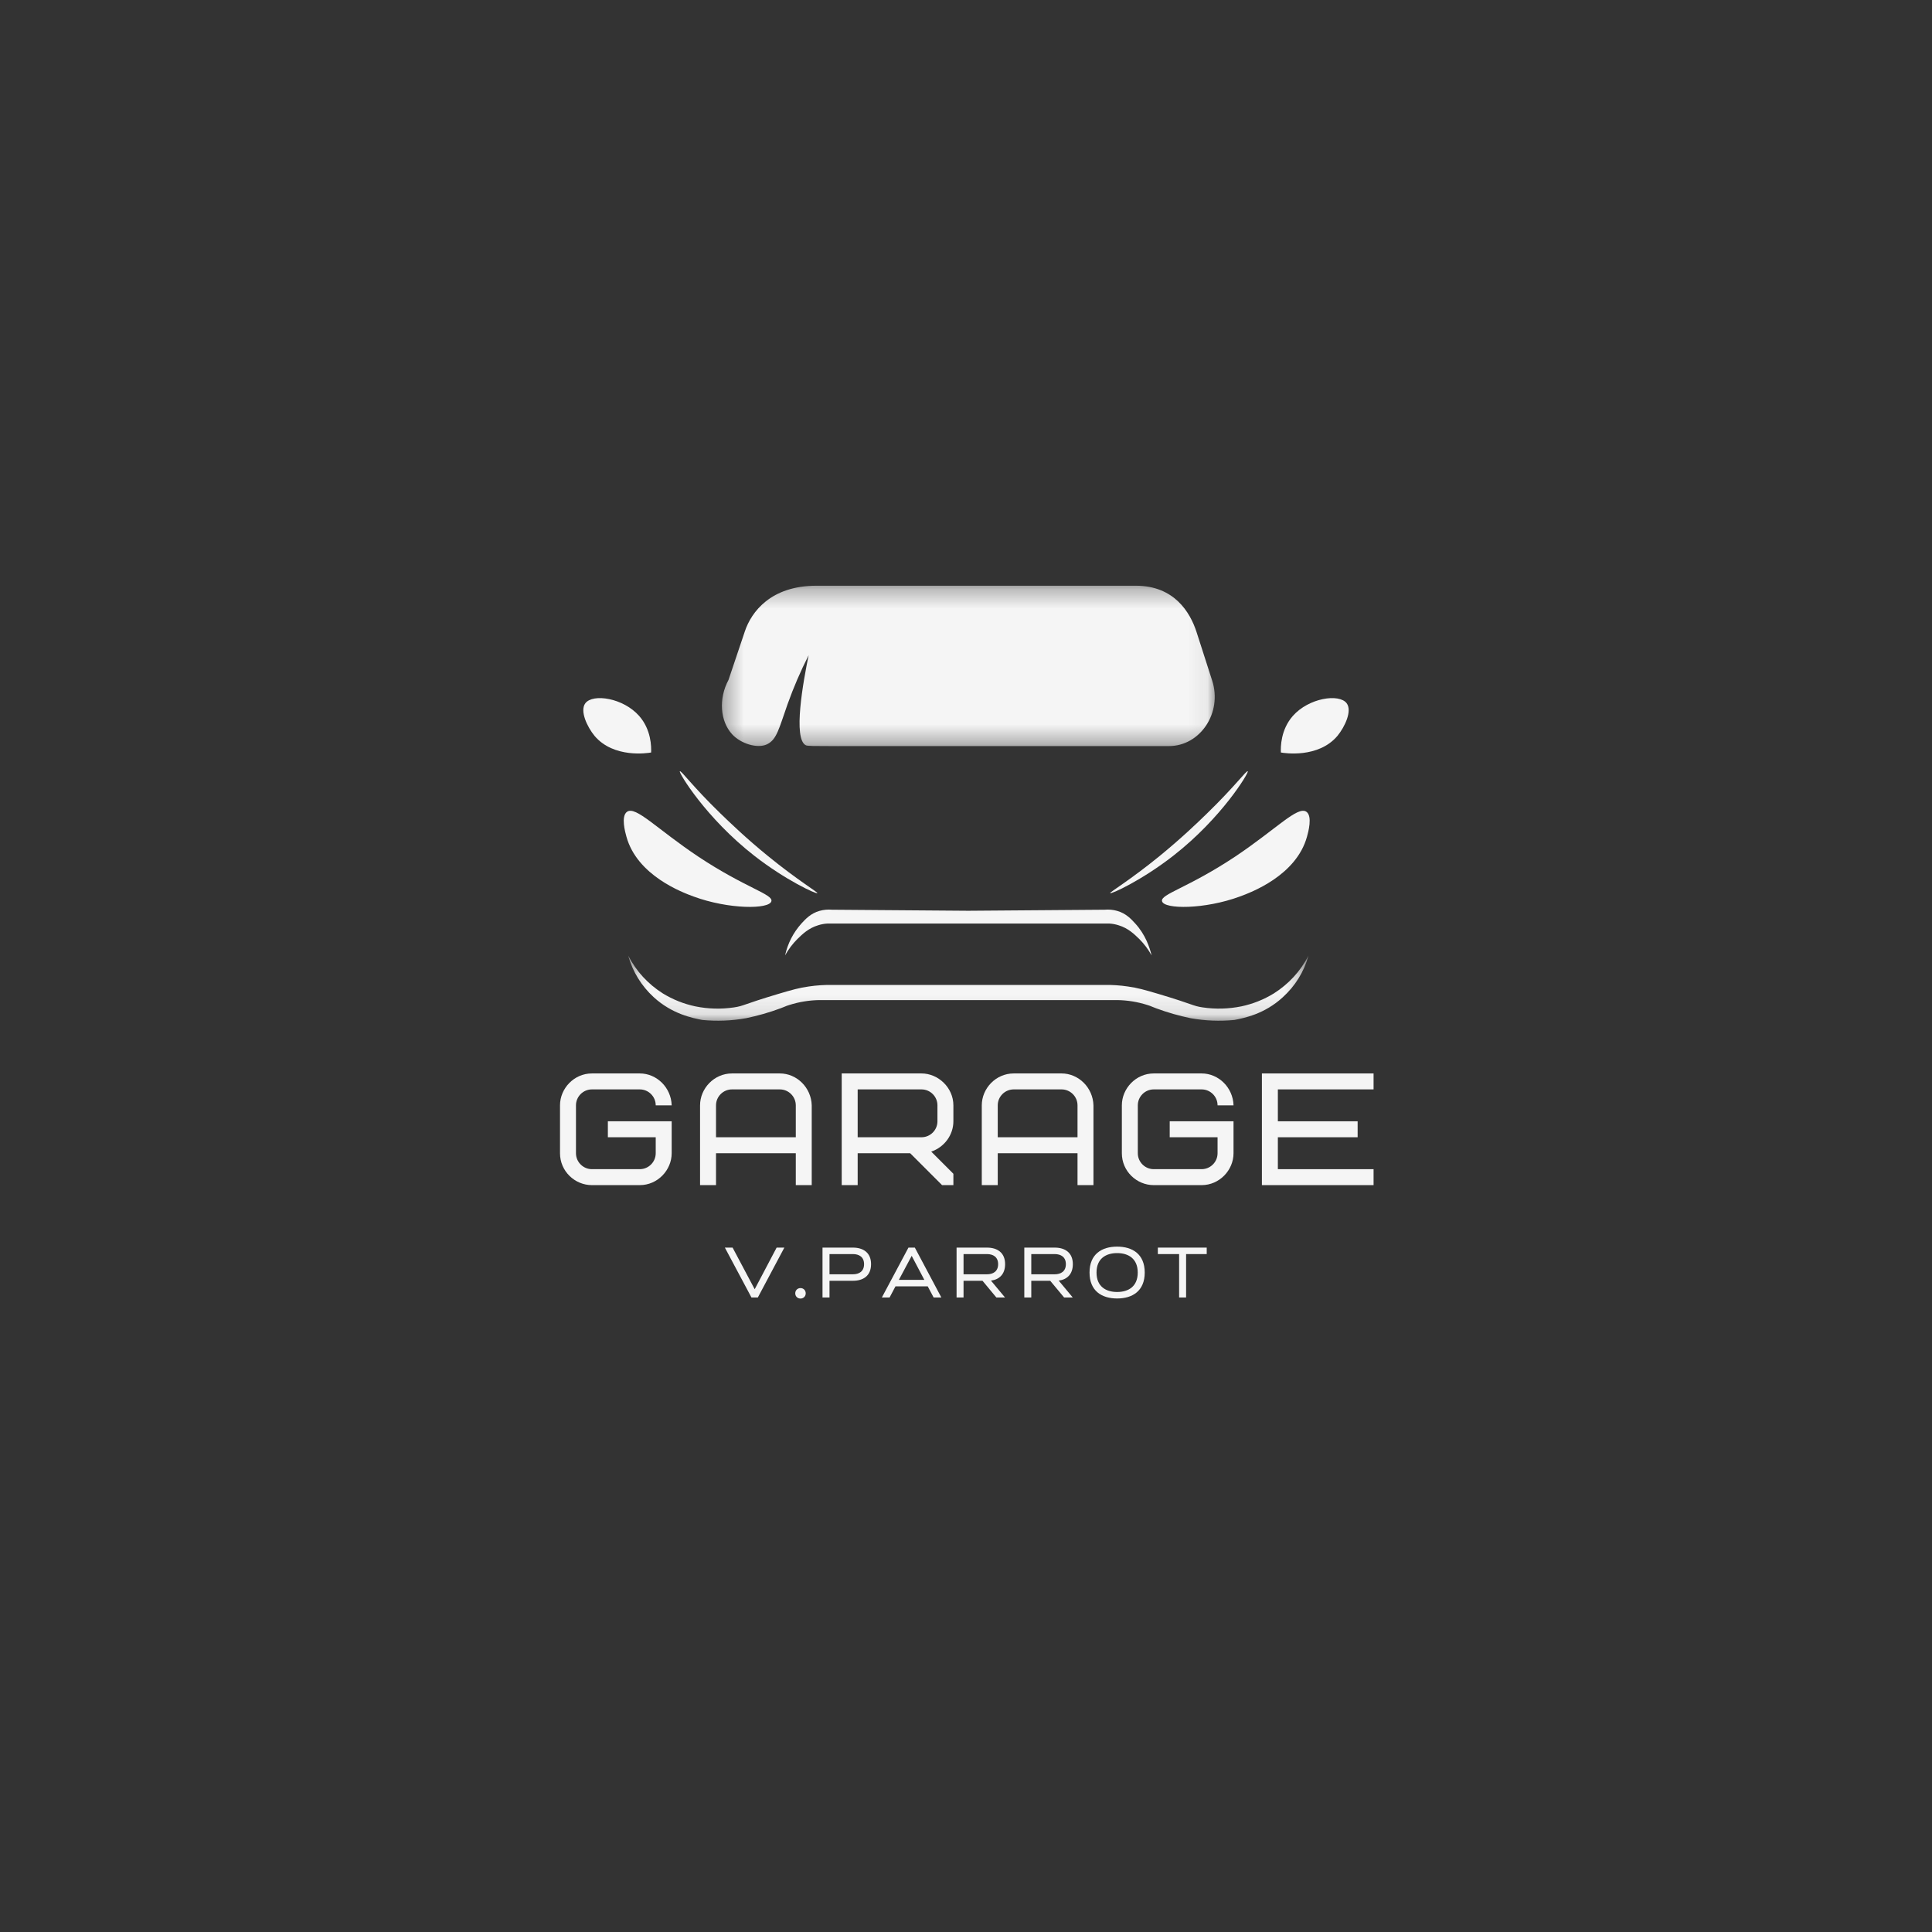 <svg width="100" height="100" viewBox="0 0 100 100" fill="none" xmlns="http://www.w3.org/2000/svg">
<rect x="0" y="0" width="100" height="100" fill="#333333" stroke="none"/>
<path d="M33.702 38.949C33.716 38.658 33.709 37.766 33.082 37.056C32.259 36.123 30.688 35.886 30.297 36.4C30 36.793 30.392 37.624 30.776 38.091C31.767 39.259 33.527 38.982 33.702 38.949Z" fill="#F5F5F5"/>
<path d="M66.298 38.949C66.284 38.658 66.291 37.766 66.918 37.056C67.741 36.123 69.312 35.886 69.703 36.4C70 36.793 69.608 37.624 69.224 38.091C68.233 39.259 66.473 38.982 66.298 38.949Z" fill="#F5F5F5"/>
<mask id="mask0_33_268" style="mask-type:luminance" maskUnits="userSpaceOnUse" x="37" y="30" width="26" height="9">
<path d="M37.333 30.292H62.933V38.667H37.333V30.292Z" fill="white"/>
</mask>
<g mask="url(#mask0_33_268)">
<path d="M60.497 38.618H43.644C43.475 38.618 43.32 38.624 43.003 38.618C42.194 38.618 41.796 38.618 41.715 38.577C41.033 38.259 41.573 35.278 41.856 33.913C41.438 34.735 41.075 35.58 40.764 36.448C40.312 37.732 40.204 38.279 39.705 38.523C39.206 38.766 38.335 38.489 37.891 38.002C37.277 37.326 37.182 36.171 37.708 35.191L38.552 32.683C38.889 31.669 39.9 30.317 42.254 30.317H58.798C60.774 30.317 61.603 31.69 61.934 32.717L62.743 35.231C63.276 36.888 62.129 38.618 60.497 38.618Z" fill="#F5F5F5"/>
</g>
<path d="M42.308 46.228C42.268 46.296 40.663 45.559 39.044 44.295C36.528 42.335 35.119 39.982 35.187 39.922C35.254 39.861 35.814 40.672 37.291 42.105C37.79 42.585 38.619 43.39 39.759 44.316C41.303 45.573 42.335 46.181 42.308 46.228Z" fill="#F5F5F5"/>
<path d="M57.462 46.228C57.503 46.296 59.108 45.559 60.727 44.295C63.243 42.335 64.652 39.982 64.584 39.922C64.517 39.861 63.95 40.672 62.474 42.105C61.981 42.585 61.145 43.39 60.011 44.316C58.468 45.573 57.429 46.181 57.462 46.228Z" fill="#F5F5F5"/>
<path d="M39.927 46.647C39.82 47.073 37.716 47.073 35.901 46.404C35.348 46.201 32.974 45.329 32.421 43.295C32.36 43.078 32.131 42.247 32.455 42.018C32.906 41.7 33.993 42.903 36.138 44.335C38.592 45.965 40.022 46.282 39.927 46.647Z" fill="#F5F5F5"/>
<path d="M60.147 46.647C60.254 47.073 62.358 47.073 64.173 46.404C64.726 46.201 67.1 45.329 67.653 43.295C67.713 43.078 67.943 42.247 67.62 42.018C67.168 41.7 66.075 42.903 63.936 44.335C61.482 45.965 60.052 46.282 60.147 46.647Z" fill="#F5F5F5"/>
<path d="M58.757 47.797C58.548 47.567 58.278 47.276 57.827 47.148C57.615 47.087 57.399 47.068 57.179 47.087L50.118 47.141L43.063 47.087C42.844 47.068 42.628 47.087 42.416 47.148C41.965 47.276 41.695 47.567 41.485 47.797C41.058 48.274 40.775 48.826 40.635 49.452C40.808 49.138 41.022 48.854 41.276 48.601C41.532 48.351 41.85 48.04 42.349 47.891C42.502 47.842 42.659 47.812 42.821 47.803H57.422C57.583 47.812 57.741 47.842 57.894 47.891C58.393 48.04 58.71 48.351 58.967 48.601C59.221 48.854 59.434 49.138 59.607 49.452C59.506 49.04 59.291 48.378 58.757 47.797Z" fill="#F5F5F5"/>
<mask id="mask1_33_268" style="mask-type:luminance" maskUnits="userSpaceOnUse" x="32" y="49" width="36" height="4">
<path d="M32.267 49.333H67.733V52.892H32.267V49.333Z" fill="white"/>
</mask>
<g mask="url(#mask1_33_268)">
<path d="M65.933 51.42C65.412 51.739 64.852 51.962 64.254 52.089C63.59 52.223 62.922 52.242 62.251 52.143C61.712 52.062 61.819 52.001 59.984 51.453C59.236 51.23 58.866 51.128 58.386 51.062C57.973 51 57.557 50.973 57.139 50.98H43.104C42.683 50.973 42.266 51 41.85 51.062C41.377 51.128 41.006 51.23 40.258 51.453C38.424 52.001 38.525 52.062 37.992 52.143C37.321 52.242 36.653 52.224 35.989 52.089C35.391 51.962 34.831 51.739 34.309 51.42C33.536 50.929 32.938 50.278 32.516 49.466C32.755 50.31 33.198 51.029 33.844 51.622C34.795 52.487 35.827 52.69 36.346 52.792C37.105 52.866 37.861 52.837 38.612 52.703C39.221 52.577 39.817 52.406 40.4 52.19L40.589 52.116C40.678 52.075 40.771 52.042 40.865 52.015C41.368 51.856 41.882 51.773 42.409 51.764H57.833C58.36 51.773 58.875 51.856 59.378 52.015C59.472 52.043 59.565 52.076 59.654 52.116L59.843 52.19C60.426 52.406 61.022 52.577 61.63 52.703C62.381 52.837 63.138 52.866 63.897 52.792C64.416 52.69 65.448 52.487 66.392 51.622C67.042 51.031 67.487 50.312 67.727 49.466C67.304 50.278 66.706 50.929 65.933 51.42Z" fill="#F5F5F5"/>
</g>
<path d="M31.463 58.864H33.94V59.691C33.94 60.145 33.569 60.516 33.115 60.516H30.637C30.184 60.516 29.812 60.145 29.812 59.691V57.212C29.812 56.758 30.184 56.387 30.637 56.387H33.115C33.569 56.387 33.94 56.758 33.94 57.212H34.766C34.741 56.297 33.998 55.561 33.115 55.561H30.637C29.713 55.561 28.986 56.337 28.986 57.212V59.691C28.986 60.623 29.753 61.342 30.637 61.342H33.115C34.039 61.342 34.766 60.566 34.766 59.691V58.038H31.463V58.864Z" fill="#F5F5F5"/>
<path d="M40.364 56.387C40.818 56.387 41.19 56.758 41.19 57.212V58.864H37.061V57.212C37.061 56.758 37.433 56.387 37.887 56.387H40.364ZM42.015 57.212C41.99 56.297 41.248 55.561 40.364 55.561H37.887C36.962 55.561 36.235 56.337 36.235 57.212V61.342H37.061V59.691H41.19V61.342H42.015V57.212Z" fill="#F5F5F5"/>
<path d="M48.522 58.038C48.522 58.493 48.151 58.864 47.696 58.864H44.393V56.387H47.696C48.151 56.387 48.522 56.758 48.522 57.212V58.038ZM49.347 61.342V60.755L48.2 59.607C48.885 59.376 49.347 58.74 49.347 58.038V57.212C49.347 56.297 48.563 55.561 47.696 55.561H43.567V61.342H44.393V59.691H47.11L48.761 61.342H49.347Z" fill="#F5F5F5"/>
<path d="M54.946 56.387C55.4 56.387 55.772 56.758 55.772 57.212V58.864H51.643V57.212C51.643 56.758 52.015 56.387 52.469 56.387H54.946ZM56.597 57.212C56.572 56.297 55.829 55.561 54.946 55.561H52.469C51.544 55.561 50.817 56.337 50.817 57.212V61.342H51.643V59.691H55.772V61.342H56.597V57.212Z" fill="#F5F5F5"/>
<path d="M60.544 58.864H63.021V59.691C63.021 60.145 62.65 60.516 62.196 60.516H59.718C59.264 60.516 58.893 60.145 58.893 59.691V57.212C58.893 56.758 59.264 56.387 59.718 56.387H62.196C62.65 56.387 63.021 56.758 63.021 57.212H63.847C63.822 56.297 63.079 55.561 62.196 55.561H59.718C58.794 55.561 58.067 56.337 58.067 57.212V59.691C58.067 60.623 58.834 61.342 59.718 61.342H62.196C63.12 61.342 63.847 60.566 63.847 59.691V58.038H60.544V58.864Z" fill="#F5F5F5"/>
<path d="M66.142 56.387H71.096V55.561H65.316V61.342H71.096V60.516H66.142V58.864H70.271V58.038H66.142V56.387Z" fill="#F5F5F5"/>
<path d="M39.226 67.157L40.598 64.576H40.198L39.063 66.731L37.919 64.576H37.519L38.895 67.157H39.226Z" fill="#F5F5F5"/>
<path d="M41.433 67.213C41.588 67.213 41.704 67.097 41.704 66.943C41.704 66.787 41.588 66.671 41.433 66.671C41.279 66.671 41.162 66.787 41.162 66.943C41.162 67.097 41.279 67.213 41.433 67.213Z" fill="#F5F5F5"/>
<path d="M44.147 66.293C44.672 66.293 45.086 66.043 45.086 65.432C45.086 64.83 44.672 64.576 44.147 64.576H42.573V67.157H42.935V66.293H44.147ZM44.147 64.911C44.466 64.911 44.724 65.062 44.724 65.432C44.724 65.81 44.462 65.957 44.147 65.957H42.935V64.911H44.147Z" fill="#F5F5F5"/>
<path d="M48.324 67.157H48.724L47.352 64.576H47.021L45.645 67.157H46.045L46.35 66.581H48.019L48.324 67.157ZM47.843 66.245H46.526L47.189 65.002L47.843 66.245Z" fill="#F5F5F5"/>
<path d="M52.019 67.157L51.292 66.284C51.714 66.232 52.024 65.961 52.024 65.432C52.024 64.83 51.611 64.576 51.086 64.576H49.512V67.157H49.873V66.293H50.854L51.572 67.157H52.019ZM51.086 64.911C51.405 64.911 51.663 65.062 51.663 65.432C51.663 65.81 51.4 65.957 51.086 65.957H49.873V64.911H51.086Z" fill="#F5F5F5"/>
<path d="M55.525 67.157L54.798 66.284C55.22 66.232 55.53 65.961 55.53 65.432C55.53 64.83 55.117 64.576 54.592 64.576H53.018V67.157H53.379V66.293H54.359L55.078 67.157H55.525ZM54.592 64.911C54.91 64.911 55.169 65.062 55.169 65.432C55.169 65.81 54.906 65.957 54.592 65.957H53.379V64.911H54.592Z" fill="#F5F5F5"/>
<path d="M59.251 65.867C59.251 64.915 58.618 64.525 57.822 64.525C57.027 64.525 56.394 64.915 56.394 65.867C56.394 66.818 57.027 67.209 57.822 67.209C58.618 67.209 59.251 66.818 59.251 65.867ZM58.889 65.867C58.889 66.585 58.412 66.873 57.822 66.873C57.233 66.873 56.756 66.585 56.756 65.867C56.756 65.148 57.237 64.86 57.822 64.86C58.408 64.86 58.889 65.148 58.889 65.867Z" fill="#F5F5F5"/>
<path d="M61.392 67.157V64.911H62.46V64.576H59.93V64.911H61.031V67.157H61.392Z" fill="#F5F5F5"/>
</svg>
